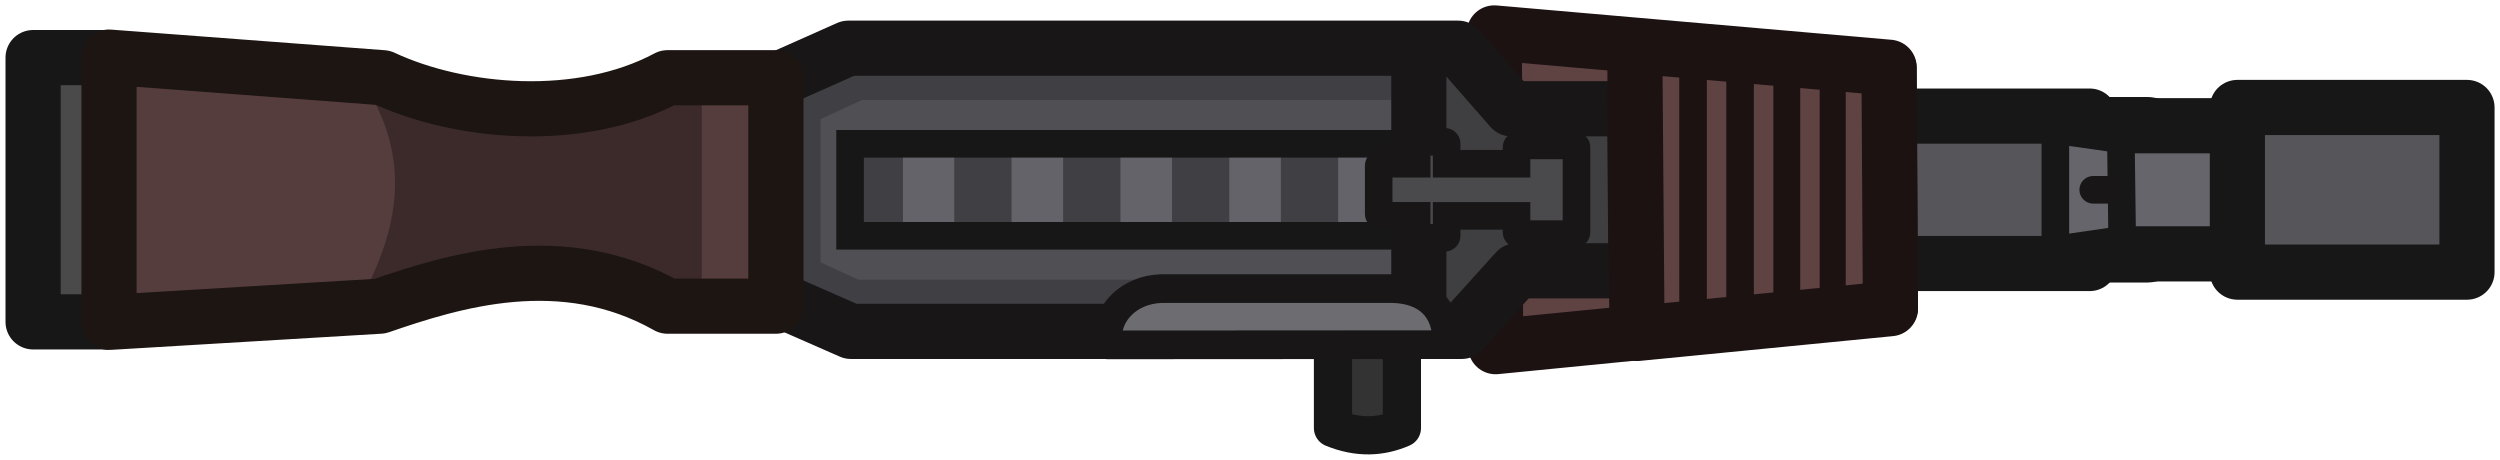 <svg xmlns="http://www.w3.org/2000/svg" xml:space="preserve" width="136" height="25" viewBox="0 0 35.983 6.615"><path d="M27.713 1.738h2.727c.034 0 .06.03.06.065v1.67c0 .035-.026.064-.06.064h-2.727c-.034 0-.06-.029-.06-.064V1.805c0-.035.026-.064.06-.064z" class="cls-12" style="fill:#57574f;fill-opacity:1;stroke:#181616;stroke-width:.871px;stroke-linecap:round;stroke-linejoin:round;stroke-opacity:1" transform="translate(.474 .094)"/><path d="M25.287 1.577h4.317v2.122h-4.317Z" class="cls-3" style="fill:#55555a;fill-opacity:1;fill-rule:evenodd;stroke:#171717;stroke-width:.794;stroke-linecap:round;stroke-linejoin:round;stroke-miterlimit:5.89;stroke-dasharray:none;stroke-opacity:1" transform="translate(.474 .094)"/><path d="M29.62 1.716h3.07V3.56h-3.07Z" class="cls-3" style="fill:#65656b;fill-opacity:1;fill-rule:evenodd;stroke:#171717;stroke-width:.794;stroke-linecap:round;stroke-linejoin:round;stroke-miterlimit:5.89;stroke-dasharray:none;stroke-opacity:1" transform="translate(.474 .094)"/><path d="M31.73 1.453h3.305v2.37H31.73z" class="cls-3" style="fill:#55555a;fill-opacity:1;fill-rule:evenodd;stroke:#171717;stroke-width:.794;stroke-linecap:round;stroke-linejoin:round;stroke-miterlimit:5.89;stroke-dasharray:none;stroke-opacity:1" transform="translate(.474 .094)"/><path d="M19.704 4.142v1.925c-.299.13-.625.149-.992 0V4.126Z" style="fill:#333;fill-opacity:1;stroke:#171717;stroke-width:.55;stroke-linecap:round;stroke-linejoin:round;stroke-dasharray:none;stroke-opacity:1" transform="translate(.474 .094)"/><path d="m10.424 1.126.019 3.023 1.202.527h8.298L19.924.599h-8.317z" style="fill:#3f3f44;fill-opacity:1;stroke:none;stroke-width:.825;stroke-linejoin:round;stroke-dasharray:none;stroke-opacity:1" transform="translate(.474 .094)"/><path d="M19.711 1.344h-7.777l-.598.278v2.06l.544.25h7.87z" style="fill:#4f4f54;fill-opacity:1;stroke:none;stroke-width:.825;stroke-linecap:butt;stroke-linejoin:round;stroke-dasharray:none;stroke-opacity:1" transform="translate(.474 .094)"/><g style="fill:#786d6d;fill-opacity:1"><path d="M207.793-14.678h-7.614" style="color:#000;fill:#786d6d;fill-opacity:1;stroke-linejoin:round;-inkscape-stroke:none" transform="matrix(1.086 0 0 .995 -205.035 17.336)"/><path d="M200.18-15.34v1.324h7.613v-1.324z" style="color:#000;fill:#636369;fill-opacity:1;stroke-linejoin:round;-inkscape-stroke:none" transform="matrix(1.086 0 0 .995 -205.035 17.336)"/></g><path d="M12.11 1.974V3.3M13.673 1.974V3.3M15.24 1.974V3.3M16.807 1.974V3.3M18.374 1.974V3.3" style="fill:none;fill-opacity:1;stroke:#3f3f44;stroke-width:.825;stroke-linecap:butt;stroke-linejoin:round;stroke-dasharray:none;stroke-opacity:1" transform="translate(.474 .094)"/><path d="M19.941 1.974V3.3" style="fill:#57574f;fill-opacity:1;stroke:#282825;stroke-width:.825;stroke-linecap:butt;stroke-linejoin:round;stroke-dasharray:none;stroke-opacity:1" transform="translate(.474 .094)"/><path d="M19.981 1.976h-8.22V3.3h8.221z" style="fill:none;fill-opacity:1;stroke:#171717;stroke-width:.397;stroke-linecap:butt;stroke-linejoin:miter;stroke-dasharray:none;stroke-opacity:1" transform="translate(.474 .094)"/><path d="m21.034.38.019 4.516 5.683-.56-.019-3.462Z" style="fill:#5f4242;fill-opacity:1;stroke:#1c1212;stroke-width:.794;stroke-linejoin:round;stroke-dasharray:none;stroke-opacity:1" transform="translate(.474 .094)"/><path d="M19.677.84h.822l.356.527h1.993v2.542h-1.663l-.483.526h-1.025Z" style="fill:#3f3f41;fill-opacity:1;stroke:none;stroke-width:.825;stroke-linecap:butt;stroke-linejoin:round;stroke-dasharray:none;stroke-opacity:1" transform="translate(.474 .094)"/><path d="m10.552 1.126.019 3.023 1.202.527h8.793l.787-.872h1.72l-.019-2.333h-1.777L20.515.6h-8.78z" style="fill:none;fill-opacity:1;stroke:#181616;stroke-width:.794;stroke-linejoin:round;stroke-dasharray:none;stroke-opacity:1" transform="translate(.474 .094)"/><path d="M19.948.689v3.898" style="fill:#505049;fill-opacity:1;stroke:#181616;stroke-width:.794;stroke-linecap:butt;stroke-linejoin:round;stroke-dasharray:none;stroke-opacity:1" transform="translate(.474 .094)"/><path d="M22.217 2.026V3.25c0 .026-.029.026-.029.026h-.805c-.029 0-.029-.026-.029-.026v-.237h-1.006v.29c0 .026-.028.026-.028.026h-.374c-.029 0-.029-.027-.029-.027v-.29H19.4c-.03 0-.03-.025-.03-.025v-.698s0-.026.03-.026h.517v-.29s0-.026.029-.026h.374s.028 0 .028.026v.29h1.006v-.237s0-.027.03-.027h.804s.029 0 .029.027z" class="cls-8" style="fill:#4a4a4d;fill-opacity:1;fill-rule:evenodd;stroke:#181616;stroke-width:.397;stroke-linecap:round;stroke-miterlimit:15.118;stroke-dasharray:none;stroke-opacity:1" transform="translate(.474 .094)"/><path d="M29.11 1.778v1.72l.962-.14-.019-1.446z" style="fill:#65656b;fill-opacity:1;stroke:#171717;stroke-width:.397;stroke-linejoin:round;stroke-dasharray:none;stroke-opacity:1" transform="translate(.474 .094)"/><path d="M29.915 2.638h-.26" style="fill:#514848;fill-opacity:1;stroke:#181616;stroke-width:.397;stroke-linecap:round;stroke-linejoin:round;stroke-dasharray:none;stroke-opacity:1" transform="translate(.474 .094)"/><path d="M15.47 4.87v-.122c.001-.342.305-.671.77-.688h3.325c.486.01.79.277.786.778v.029z" style="fill:#6d6d71;fill-opacity:1;stroke:#181616;stroke-width:.413;stroke-linejoin:round;stroke-dasharray:none;stroke-opacity:1" transform="translate(.474 .094)"/><path d="M-31.724-15.926h-1.064v3.804h1.08" style="fill:#4a4a4a;fill-opacity:1;stroke:#171717;stroke-width:.794;stroke-linejoin:round;stroke-dasharray:none;stroke-opacity:1" transform="translate(33.263 16.755)"/><path d="M-22.109-12.328h-1.562c-1.515-.857-2.95-.362-3.996 0l-4.171.232v-3.818l4.071.297c1.115.52 2.847.668 4.096 0h1.562z" style="fill:#563d3d;fill-opacity:1;stroke:none;stroke-width:.794;stroke-linejoin:round;stroke-dasharray:none;stroke-opacity:1" transform="translate(33.263 16.755)"/><path d="M-28.052-15.593c.738 1.116.515 2.13 0 3.114l2.724-.415 2.166.58v-3.329l-2.257.45z" style="fill:#3c2a2a;fill-opacity:1;stroke:none;stroke-width:.794;stroke-linejoin:round;stroke-dasharray:none;stroke-opacity:1" transform="translate(33.263 16.755)"/><path d="M-22.096-12.348h-1.56c-1.516-.856-3.093-.36-4.139 0l-3.9.233v-3.818l3.942.297c1.115.52 2.847.668 4.096 0h1.561z" style="fill:none;fill-opacity:1;stroke:#1c1512;stroke-width:.794;stroke-linejoin:round;stroke-dasharray:none;stroke-opacity:1" transform="translate(33.263 16.755)"/><path d="m23.088 4.706 3.648-.357-.02-3.463-3.66-.317Z" style="fill:#5f4242;fill-opacity:1;stroke:#1c1212;stroke-width:.794;stroke-linejoin:round;stroke-dasharray:none;stroke-opacity:1" transform="translate(.474 .094)"/><path d="M23.876.992v3.692M24.553.992v3.692" style="fill:#5f4242;fill-opacity:1;fill-rule:evenodd;stroke:#1c1212;stroke-width:.397;stroke-linecap:round;stroke-linejoin:round;stroke-miterlimit:29;stroke-opacity:1" transform="translate(.493 .094)"/><path d="M25.225 1.086V4.59" style="fill:#5f4242;fill-opacity:1;fill-rule:evenodd;stroke:#1c1212;stroke-width:.387;stroke-linecap:round;stroke-linejoin:round;stroke-miterlimit:29;stroke-opacity:1" transform="translate(.493 .094)"/><path d="M25.886 1.19v3.297" style="fill:#5f4242;fill-opacity:1;fill-rule:evenodd;stroke:#1c1212;stroke-width:.375;stroke-linecap:round;stroke-linejoin:round;stroke-miterlimit:29;stroke-opacity:1" transform="translate(.493 .094)"/></svg>